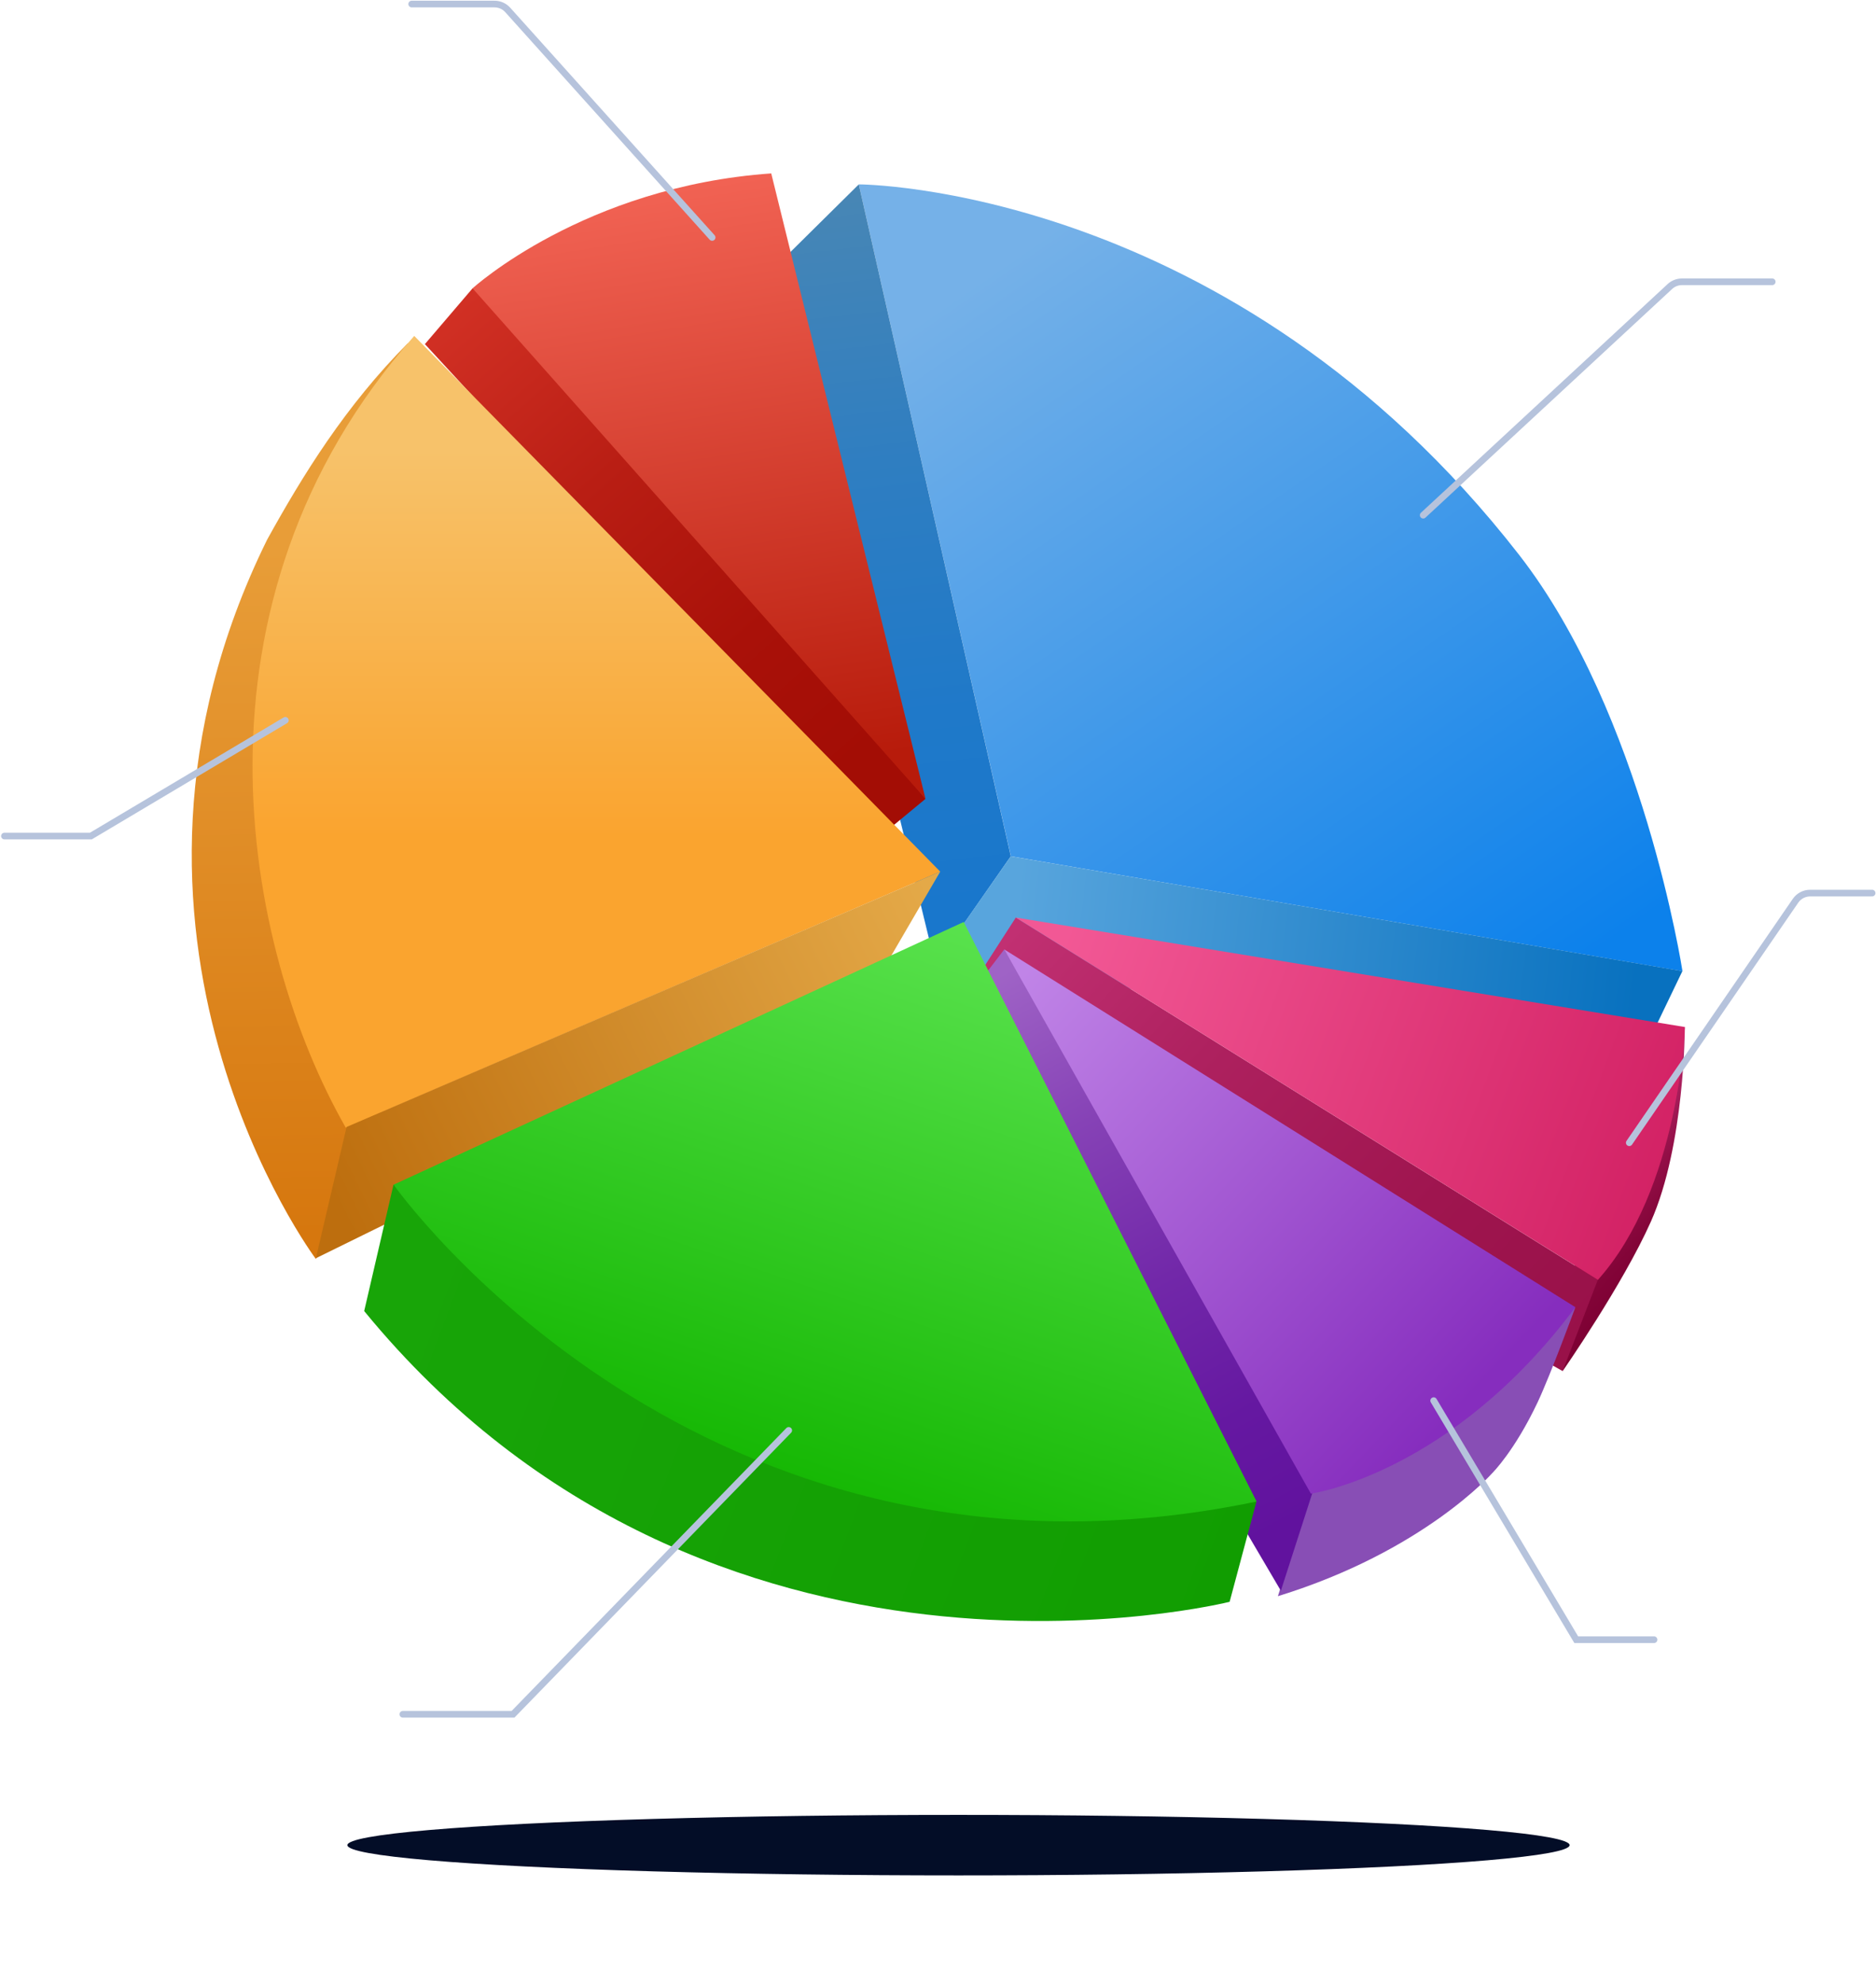 <svg width="422" height="446" viewBox="0 0 422 446" fill="none" xmlns="http://www.w3.org/2000/svg">
<g clip-path="url(#clip0_0_1)">
<path d="M355.864 270.895L379 230.973C379 230.973 379 257.551 371.362 274.736C365.056 288.902 351.512 308.353 351.512 308.353L355.864 270.895Z" fill="url(#paint0_linear_0_1)"/>
<path d="M193.182 41.465L227.397 192.583L378.467 218.428C378.467 218.428 369.63 160.676 341.743 124.817C276.977 41.553 193.182 41.465 193.182 41.465Z" fill="url(#paint1_linear_0_1)"/>
<path d="M172.688 61.736L210.389 216.94L227.375 192.583L193.182 41.465L172.688 61.736Z" fill="url(#paint2_linear_0_1)"/>
<path d="M367.432 241.32L211.5 215.275L227.375 192.583L378.445 218.406L367.432 241.32Z" fill="url(#paint3_linear_0_1)"/>
<path d="M351.512 308.353L213.143 230.174L228.507 206.349L359.417 287.837L351.512 308.353Z" fill="url(#paint4_linear_0_1)"/>
<path d="M323.359 320.809C324.291 320.987 354.377 293.987 354.377 293.987C354.377 293.987 348.826 309.108 345.895 315.347C340.722 326.293 335.748 331.223 335.748 331.223C335.748 331.223 320.295 348.874 287.456 358.977L295.916 332.71L323.359 320.809Z" fill="url(#paint5_linear_0_1)"/>
<path d="M85.63 239.455L89.516 241.298L71.056 283.147C71.056 283.147 16.332 210.124 60.096 121.353C68.112 106.877 77.659 91.334 91.758 77.168L113.317 214.92L85.63 239.455Z" fill="url(#paint6_linear_0_1)"/>
<path d="M288.123 357.756L213.143 230.174L225.909 213.521L296.582 331.511L288.123 357.756Z" fill="url(#paint7_linear_0_1)"/>
<path d="M228.507 206.349L379 230.973C379 230.973 377.801 267.343 359.439 287.837L228.507 206.349Z" fill="url(#paint8_linear_0_1)"/>
<path d="M354.377 293.987L225.909 213.521L294.872 335.908C294.872 335.93 326.312 331.578 354.377 293.987Z" fill="url(#paint9_linear_0_1)"/>
<path d="M114.405 65.955L106.301 64.845L95.577 77.39L197.822 188.231L208.191 179.66L114.405 65.955Z" fill="url(#paint10_linear_0_1)"/>
<path d="M211.5 196.024L93.179 75.547C39.958 135.475 54.542 212.883 77.788 253.627L211.5 196.024Z" fill="url(#paint11_linear_0_1)"/>
<path d="M71.056 282.974L196.868 221.137L211.5 196.024L77.961 253.454L71.056 282.974Z" fill="url(#paint12_linear_0_1)"/>
<path d="M173.488 39L208.191 179.66L106.301 64.845C106.301 64.845 131.391 41.953 173.488 39Z" fill="url(#paint13_linear_0_1)"/>
<path d="M81.922 294.853L88.516 266.432L282.638 337.684L276.599 360.243C276.599 360.221 159.7 389.707 81.922 294.853Z" fill="url(#paint14_linear_0_1)"/>
<path d="M216.784 207.348L88.539 266.432C88.539 266.432 157.235 363.884 282.661 337.684L216.784 207.348Z" fill="url(#paint15_linear_0_1)"/>
</g>
<path d="M177.418 321.692L115.404 385.537H90.615" stroke="#B6C3DC" stroke-width="1.5" stroke-linecap="round"/>
<g filter="url(#filter0_f_0_1)">
<ellipse cx="215.612" cy="414.966" rx="137.466" ry="6.805" fill="#030D27"/>
</g>
<path d="M398.657 63.372H378.353C377.345 63.372 376.374 63.752 375.634 64.438L320.143 115.866" stroke="#B6C3DC" stroke-width="1.5" stroke-linecap="round"/>
<path d="M92.61 0.91H111.241C112.376 0.91 113.457 1.392 114.216 2.237L160.191 53.404" stroke="#B6C3DC" stroke-width="1.5" stroke-linecap="round"/>
<path d="M64.187 162L20.442 188.025H1" stroke="#B6C3DC" stroke-width="1.5" stroke-linecap="round"/>
<path d="M421.124 200.851L407.189 200.851C405.871 200.851 404.638 201.499 403.892 202.585L366.5 257" stroke="#B6C3DC" stroke-width="1.5" stroke-linecap="round"/>
<path d="M322.5 315L354.57 368.763H372.068" stroke="#B6C3DC" stroke-width="1.5" stroke-linecap="round"/>
<defs>
<filter id="filter0_f_0_1" x="54.145" y="384.161" width="322.932" height="61.61" filterUnits="userSpaceOnUse" color-interpolation-filters="sRGB">
<feFlood flood-opacity="0" result="BackgroundImageFix"/>
<feBlend mode="normal" in="SourceGraphic" in2="BackgroundImageFix" result="shape"/>
<feGaussianBlur stdDeviation="12" result="effect1_foregroundBlur_0_1"/>
</filter>
<linearGradient id="paint0_linear_0_1" x1="353.61" y1="258.956" x2="376.846" y2="280.321" gradientUnits="userSpaceOnUse">
<stop offset="0.002" stop-color="#C13072"/>
<stop offset="0.193" stop-color="#AD2260"/>
<stop offset="0.505" stop-color="#930F47"/>
<stop offset="0.784" stop-color="#830438"/>
<stop offset="1" stop-color="#7D0033"/>
</linearGradient>
<linearGradient id="paint1_linear_0_1" x1="244.359" y1="41.411" x2="361.722" y2="212.222" gradientUnits="userSpaceOnUse">
<stop offset="0.02" stop-color="#75B1E8"/>
<stop offset="1" stop-color="#0C81EB"/>
</linearGradient>
<linearGradient id="paint2_linear_0_1" x1="190.726" y1="44.597" x2="208.827" y2="205.142" gradientUnits="userSpaceOnUse">
<stop stop-color="#4786B5"/>
<stop offset="0.369" stop-color="#2F7EC1"/>
<stop offset="0.725" stop-color="#1F79C9"/>
<stop offset="1" stop-color="#1977CC"/>
</linearGradient>
<linearGradient id="paint3_linear_0_1" x1="227.88" y1="208.608" x2="367.747" y2="225.083" gradientUnits="userSpaceOnUse">
<stop stop-color="#58A5DD"/>
<stop offset="1" stop-color="#0871BF"/>
</linearGradient>
<linearGradient id="paint4_linear_0_1" x1="229.681" y1="206.953" x2="345.025" y2="313.005" gradientUnits="userSpaceOnUse">
<stop offset="0.002" stop-color="#C13072"/>
<stop offset="0.325" stop-color="#AE215F"/>
<stop offset="0.705" stop-color="#9F154F"/>
<stop offset="1" stop-color="#991149"/>
</linearGradient>
<linearGradient id="paint5_linear_0_1" x1="289.775" y1="353.297" x2="354.081" y2="314.713" gradientUnits="userSpaceOnUse">
<stop stop-color="#884EB5"/>
<stop offset="1" stop-color="#884EB5"/>
</linearGradient>
<linearGradient id="paint6_linear_0_1" x1="55.459" y1="119.785" x2="57.871" y2="277.737" gradientUnits="userSpaceOnUse">
<stop offset="0.023" stop-color="#E89D38"/>
<stop offset="1" stop-color="#D6770E"/>
</linearGradient>
<linearGradient id="paint7_linear_0_1" x1="222.153" y1="220.414" x2="288.89" y2="343.697" gradientUnits="userSpaceOnUse">
<stop offset="0.002" stop-color="#9F63C6"/>
<stop offset="0.275" stop-color="#8642B6"/>
<stop offset="0.555" stop-color="#7228A9"/>
<stop offset="0.806" stop-color="#6518A1"/>
<stop offset="1" stop-color="#61129E"/>
</linearGradient>
<linearGradient id="paint8_linear_0_1" x1="238.33" y1="212.225" x2="379.001" y2="264.47" gradientUnits="userSpaceOnUse">
<stop offset="0.002" stop-color="#F25895"/>
<stop offset="1" stop-color="#D22063"/>
</linearGradient>
<linearGradient id="paint9_linear_0_1" x1="226.273" y1="222.675" x2="327.016" y2="317.969" gradientUnits="userSpaceOnUse">
<stop offset="0.002" stop-color="#C084E7"/>
<stop offset="1" stop-color="#862DBE"/>
</linearGradient>
<linearGradient id="paint10_linear_0_1" x1="102.586" y1="68.924" x2="192.608" y2="171.36" gradientUnits="userSpaceOnUse">
<stop offset="0.002" stop-color="#D13024"/>
<stop offset="0.37" stop-color="#B91E14"/>
<stop offset="0.725" stop-color="#A91109"/>
<stop offset="1" stop-color="#A30D05"/>
</linearGradient>
<linearGradient id="paint11_linear_0_1" x1="126.125" y1="101.021" x2="126.124" y2="188.027" gradientUnits="userSpaceOnUse">
<stop offset="0.002" stop-color="#F7C26A"/>
<stop offset="1" stop-color="#FAA42F"/>
</linearGradient>
<linearGradient id="paint12_linear_0_1" x1="211.804" y1="204.99" x2="75.955" y2="271.705" gradientUnits="userSpaceOnUse">
<stop offset="0.002" stop-color="#E4A948"/>
<stop offset="1" stop-color="#BD6E0E"/>
</linearGradient>
<linearGradient id="paint13_linear_0_1" x1="174.024" y1="39" x2="194.661" y2="170.467" gradientUnits="userSpaceOnUse">
<stop stop-color="#F16253"/>
<stop offset="1" stop-color="#B71B0B"/>
</linearGradient>
<linearGradient id="paint14_linear_0_1" x1="88.818" y1="284.971" x2="282.541" y2="358.12" gradientUnits="userSpaceOnUse">
<stop stop-color="#18A508"/>
<stop offset="1" stop-color="#119D01"/>
</linearGradient>
<linearGradient id="paint15_linear_0_1" x1="214.617" y1="207" x2="172.819" y2="330.388" gradientUnits="userSpaceOnUse">
<stop offset="0.002" stop-color="#59E24D"/>
<stop offset="1" stop-color="#16B804"/>
</linearGradient>
<clipPath id="clip0_0_1">
<rect width="336" height="325.55" fill="white" transform="translate(43 39)"/>
</clipPath>
</defs>
</svg>
